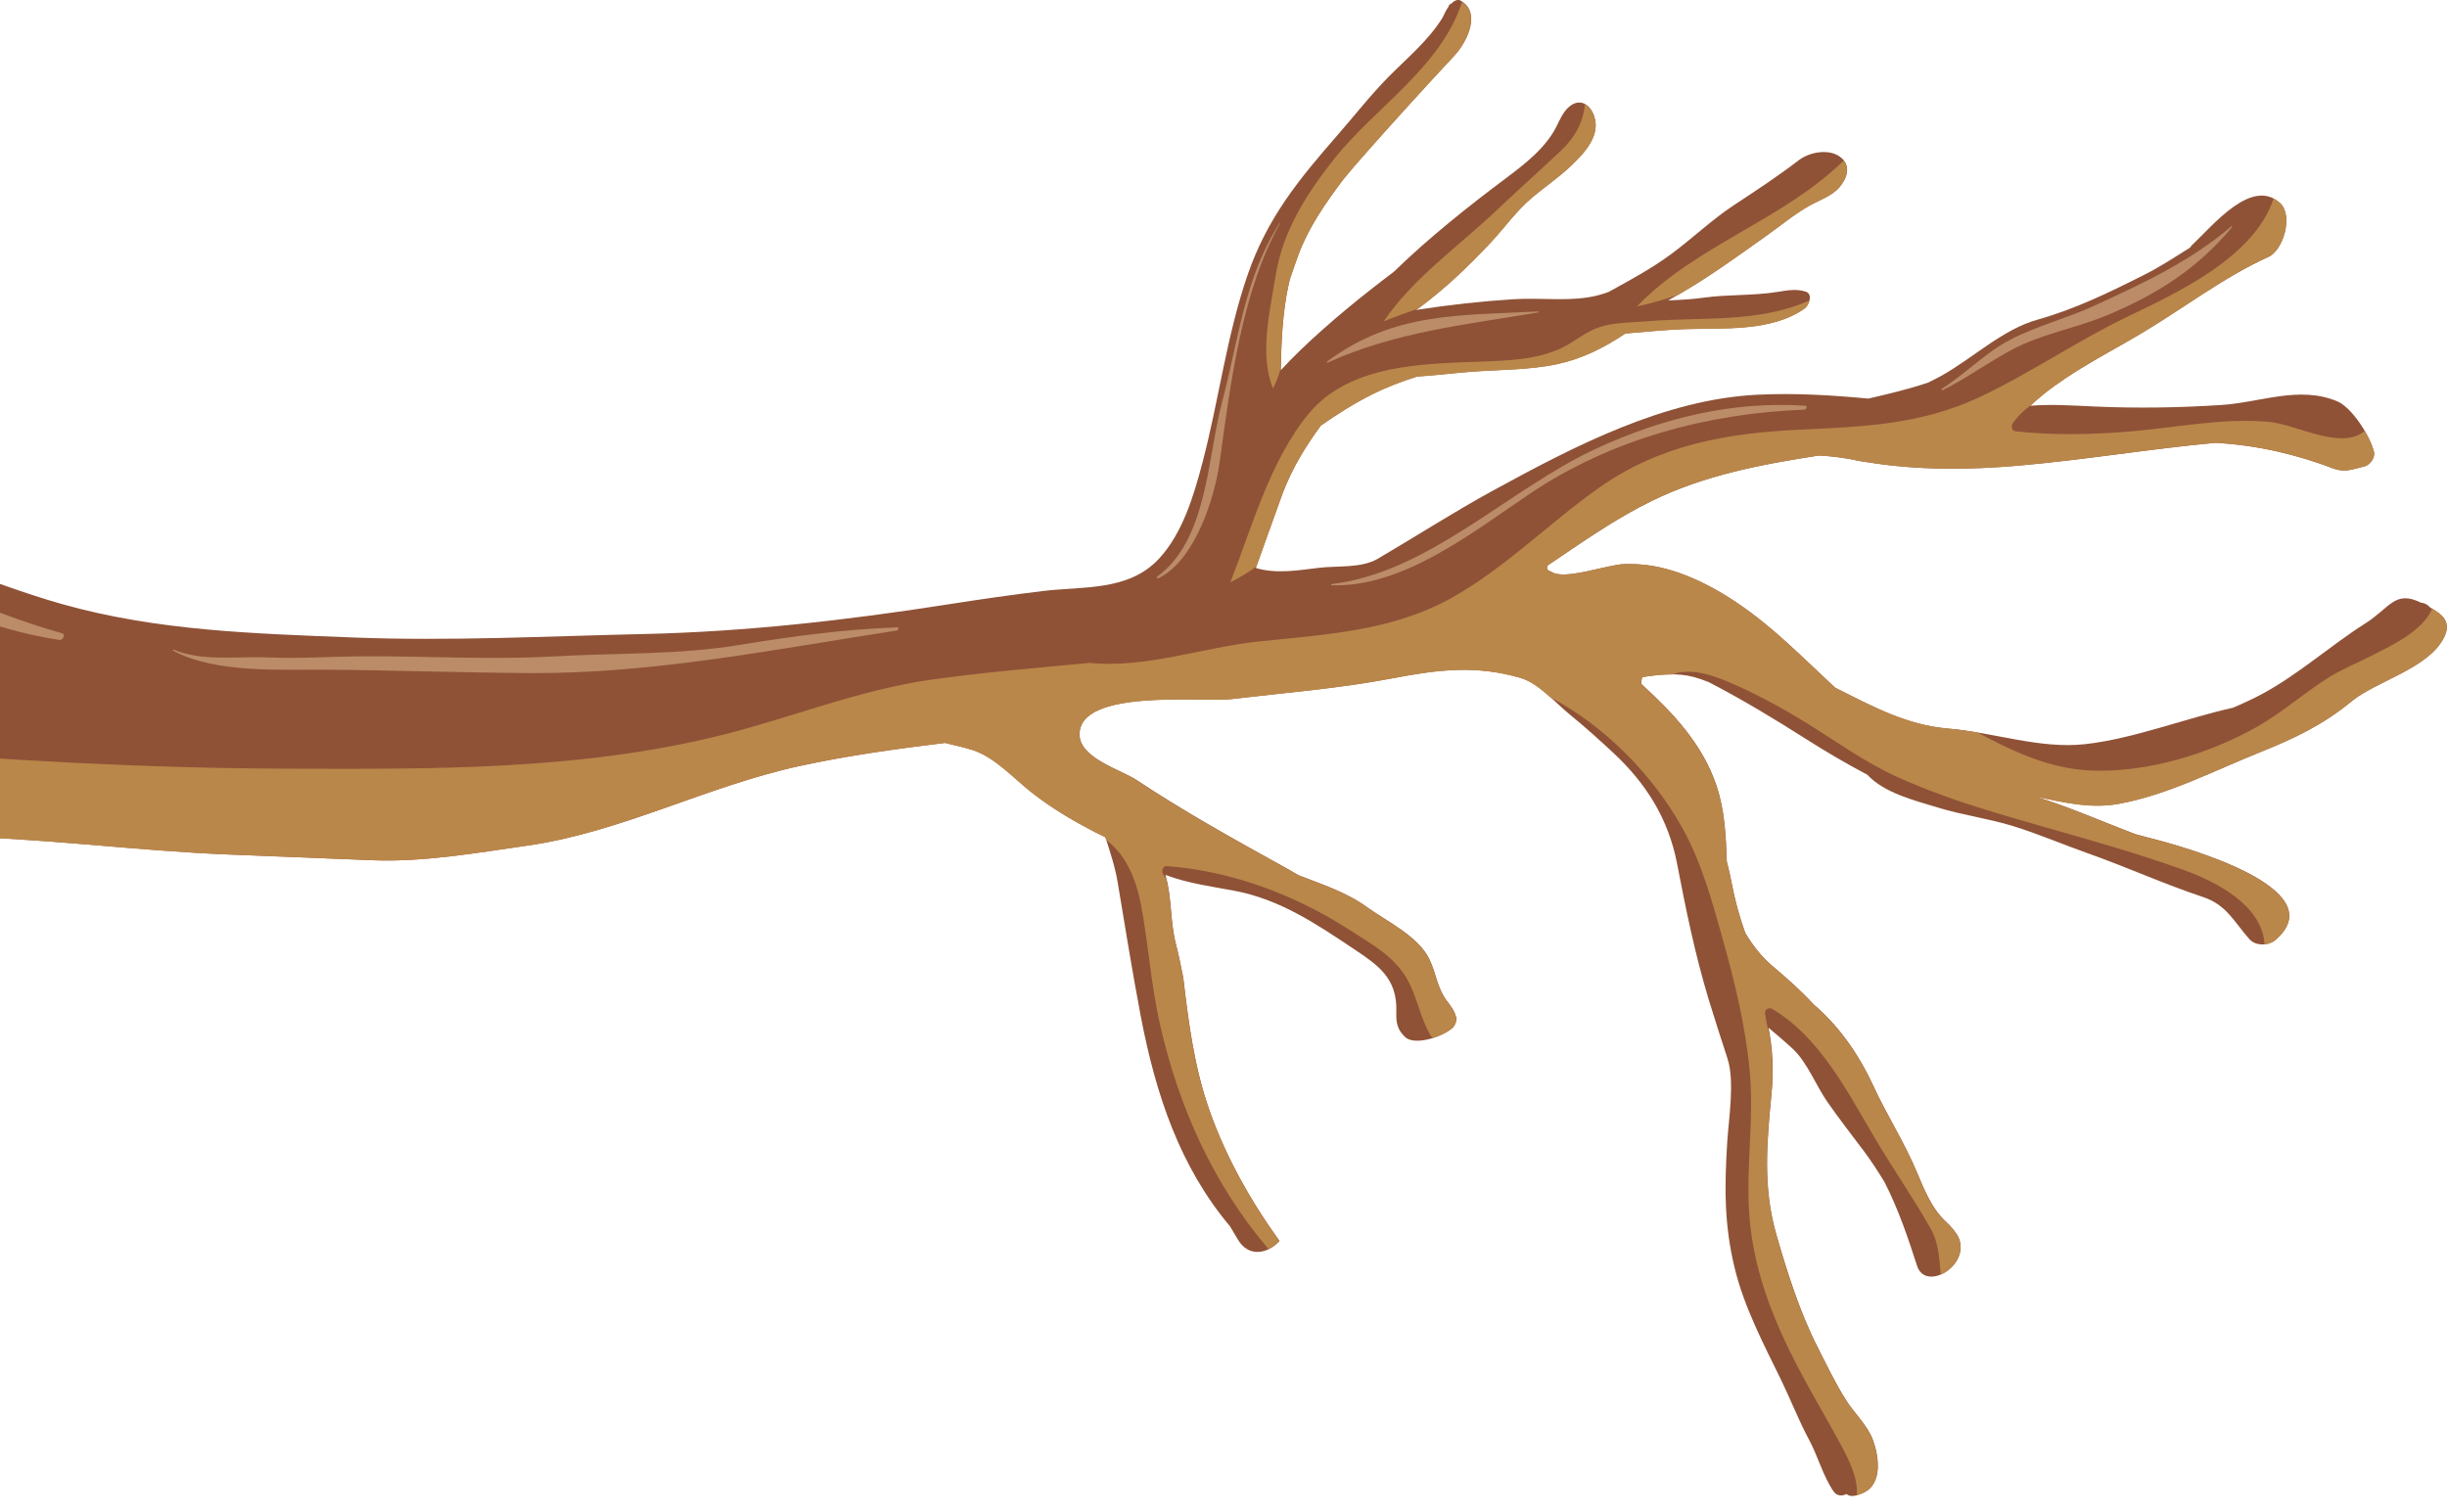 <svg fill="none" height="97" viewBox="0 0 157 97" width="157" xmlns="http://www.w3.org/2000/svg"><path d="m155.918 38.983c-.099-.117-.226-.21-.376-.264-.07-.025-.141-.038-.211-.047-1.682-.821-1.975.32-3.582 1.339-2.229 1.414-4.231 3.229-6.556 4.492-.622.338-1.265.631-1.914.909-3.056.681-6.41 2.002-9.517 2.343-2.9.316-5.831-.755-8.743-.999-2.704-.226-4.87-1.421-7.28-2.631-1.013-.945-2.023-1.919-3.072-2.875-2.025-1.845-4.33-3.556-6.889-4.471-1.186-.424-2.317-.62-3.574-.58-1.064.036-3.612.979-4.545.559-.103-.047-.206-.097-.306-.151-.119-.063-.107-.19-.052-.323 2.184-1.472 4.303-2.977 6.661-4.131 3.424-1.678 7.069-2.352 10.737-2.922.881.045 1.759.16 2.632.358.165.025.333.047.498.074 3.186.521 6.514.498 9.725.214 4.257-.374 8.416-1.078 12.616-1.463 1.303.081 2.598.257 3.885.546 1.173.264 2.46.643 3.585 1.082.781.304 1.249.086 2.06-.111.346-.084.707-.546.615-.934-.244-1.008-1.412-2.852-2.362-3.247-2.44-1.015-4.891.07-7.411.237-2.705.178-5.444.219-8.148.099-1.402-.063-2.729-.158-4.124-.05.27-.246.538-.494.825-.722 1.917-1.536 4.065-2.604 6.161-3.842 2.771-1.635 5.382-3.675 8.286-4.986.964-.433 1.6-2.659.759-3.443-1.821-1.696-4.322 1.434-5.663 2.686-.047.041-.083.095-.115.153-.954.602-1.904 1.224-2.898 1.727-2.289 1.155-4.453 2.214-6.926 2.913-2.214.625-4.09 2.435-6.094 3.567-.297.169-.607.32-.918.469-1.256.422-2.535.722-3.812 1.019-2.365-.219-4.719-.367-7.121-.248-5.989.3-11.723 3.29-16.948 6.142-2.517 1.375-4.937 2.938-7.415 4.388-1.045.609-2.565.438-3.721.573-1.355.156-2.757.417-4.094.016-.002 0 1.557-4.368 1.728-4.819.613-1.608 1.476-3.008 2.44-4.323 1.043-.731 2.116-1.412 3.287-2.0.93-.467 1.902-.834 2.888-1.148 1.137-.07 2.295-.214 3.398-.302 1.841-.144 3.775-.108 5.59-.494 1.595-.338 3.031-1.062 4.376-1.966 1.279-.104 2.549-.237 3.763-.28 2.447-.088 5.593.198 7.74-1.326.285-.201.545-.92.079-1.073-.589-.196-1.18-.09-1.789.009-1.577.259-3.178.156-4.757.374-.746.104-1.511.147-2.279.176.006-.004.014-.011.02-.018 2.206-1.195 4.302-2.735 6.288-4.147.902-.64 1.751-1.351 2.711-1.899.619-.354 1.49-.638 1.966-1.209.448-.534.77-1.301.123-1.869-.72-.629-2.023-.399-2.731.142-1.353 1.037-2.742 1.95-4.162 2.884-1.428.938-2.682 2.154-4.062 3.166-1.266.929-2.63 1.664-3.989 2.41-.196.07-.391.135-.587.189-1.71.473-3.719.162-5.471.273-2.081.131-4.193.363-6.28.69 1.761-1.274 3.372-2.821 4.794-4.345.889-.952 1.605-1.987 2.602-2.837.837-.715 1.736-1.31 2.539-2.075.825-.787 1.902-1.912 1.49-3.155-.266-.81-.941-1.2-1.621-.622-.375.316-.589.828-.805 1.26-.7 1.394-2.049 2.426-3.243 3.321-2.426 1.82-4.933 3.806-7.196 6.007-2.087 1.576-4.116 3.222-6.024 5.058-.425.408-.831.83-1.224 1.256.032-1.854.105-3.7.512-5.549.022-.104.048-.201.075-.302.167-.505.339-1.008.522-1.504.663-1.802 1.736-3.337 2.86-4.839.544-.672 1.119-1.33 1.712-1.998 1.795-2.025 3.622-4.032 5.465-6.009.807-.866 1.757-2.792.351-3.536-.139-.074-.359.029-.464.126-.034.032-.06.059-.091.088-.059.011-.121.047-.149.113-.016.041-.04.079-.059.12-.089.117-.159.248-.248.442-.036.081-.079.156-.117.235-.885 1.441-2.303 2.618-3.449 3.777-1.166 1.182-2.178 2.483-3.269 3.734-2.491 2.855-4.528 5.326-5.794 9.02-1.341 3.908-1.833 8.009-2.88 11.994-.565 2.149-1.279 4.553-2.803 6.192-1.944 2.09-4.891 1.757-7.422 2.063-2.037.246-4.074.541-6.103.859-6.482 1.015-12.968 1.757-19.52 1.903-6.236.14-12.488.467-18.719.219-6.302-.25-12.508-.417-18.633-2.147-2.458-.695-4.844-1.628-7.262-2.455-2.321-.798-4.348-2.054-6.593-2.999-2.13-.893-4.257-1.637-6.449-2.359-2.414-.796-5.044-.965-7.527-1.448-.629-.122-1.212-.341-1.781-.503-.877.104-1.75.343-2.319 1.012-1.113 1.312-1.442 3.333-1.686 5.017-.488 3.385-.393 6.776-.071 10.165.206 2.158.462 6.117 2.684 7.155.962.447 2.057.559 3.134.722.421.016.839.027 1.248.025 3.1-.018 6.185.435 9.283.523 3.259.092 6.52.02 9.779.056 6.173.07 12.256.933 18.423 1.17 3.031.115 6.062.239 9.094.361 3.243.131 6.712-.478 9.924-.938 5.998-.852 11.524-3.815 17.443-5.103 3.086-.672 6.222-1.105 9.364-1.488.589.158 1.184.266 1.785.465 1.454.48 2.654 1.86 3.86 2.789 1.192.92 2.414 1.655 3.737 2.35.296.156.597.304.899.449.288.924.609 1.845.784 2.891.48 2.861.936 5.725 1.478 8.573.966 5.06 2.511 9.68 5.732 13.507.171.286.339.566.498.837.688 1.184 1.93.929 2.678.099-1.855-2.573-3.441-5.389-4.501-8.402-.97-2.753-1.333-5.61-1.672-8.483-.139-.735-.294-1.468-.478-2.189-.373-1.459-.24-2.916-.657-4.372-.004-.013-.008-.027-.012-.041 1.44.548 3.09.764 4.437 1.019 2.908.552 5.225 2.111 7.658 3.739 1.519 1.017 2.795 1.849 2.719 4.039-.024.688.067 1.143.569 1.61.631.593 2.525-.061 3.078-.636.137-.142.248-.438.194-.638-.119-.44-.327-.697-.601-1.058-.609-.807-.684-1.761-1.109-2.65-.72-1.506-2.763-2.453-4.058-3.391-1.268-.92-2.866-1.443-4.344-2.014-.393-.23-.791-.458-1.196-.681-3.071-1.696-6.27-3.484-9.198-5.43-.99-.658-3.628-1.389-3.658-2.9-.059-3.008 7.966-2.083 9.696-2.289 3.453-.41 6.938-.681 10.36-1.335 2.908-.557 5.361-.87 8.238-.032 1.174.343 2.228 1.599 3.164 2.359.964.785 1.884 1.615 2.798 2.465 2.085 1.948 3.519 4.203 4.078 7.094.572 2.974 1.149 5.802 2.026 8.711.386 1.274.801 2.537 1.21 3.8.478 1.475.079 3.847-.018 5.389-.177 2.875-.201 5.27.486 8.084.619 2.528 1.852 4.85 2.973 7.155.619 1.272 1.121 2.584 1.789 3.829.573 1.064.899 2.334 1.571 3.315.214.311.54.322.837.176.209.178.528.18 1.095-.086 1.26-.593.972-2.39.597-3.396-.347-.929-1.19-1.707-1.712-2.53-.706-1.112-1.253-2.277-1.85-3.45-1.121-2.196-1.946-4.801-2.634-7.2-.873-3.058-.605-5.917-.306-9.035.145-1.493.076-2.868-.194-4.226.549.467 1.091.92 1.569 1.369.922.87 1.468 2.329 2.203 3.387.756 1.087 1.575 2.133 2.369 3.193.456.611.875 1.265 1.285 1.928.883 1.714 1.512 3.558 2.105 5.407.535 1.664 3.407.007 2.679-1.793-.128-.311-.557-.805-.791-1.015-.932-.834-1.428-2.088-1.916-3.249-.801-1.905-1.918-3.628-2.775-5.495-.875-1.905-2.049-3.617-3.57-5.001-.082-.077-.171-.149-.256-.221-.808-.882-1.71-1.68-2.63-2.456-.728-.613-1.3-1.351-1.772-2.158-.357-1.017-.654-2.056-.861-3.175-.089-.469-.194-.934-.315-1.391-.056-1.655-.133-3.303-.665-4.877-.892-2.643-2.759-4.629-4.73-6.431-.028-.025-.058-.054-.088-.081-.007-.149.01-.298.064-.442 1.117-.18 2.273-.286 3.316 0 .316.086.635.201.947.325 2.16 1.119 4.248 2.384 6.232 3.646 1.285.819 2.598 1.585 3.937 2.296 1.117 1.191 3.039 1.646 4.505 2.099 1.587.492 3.251.701 4.846 1.195 1.628.503 3.205 1.184 4.812 1.752 2.485.879 4.883 1.973 7.394 2.807 1.504.501 1.976 1.597 2.966 2.704.404.451 1.227.422 1.662.047 3.901-3.344-6.149-6.066-8.014-6.535-.335-.084-.666-.174-.999-.268-2.093-.798-4.241-1.745-6.393-2.408 1.745.356 3.501.803 5.326.476 3.161-.568 6.127-2.126 9.108-3.321 2.198-.884 4.005-1.736 5.861-3.26 1.577-1.297 4.872-2.086 5.903-4.043.558-1.058-.095-1.547-.865-1.98z" fill="#8f5237"/><g fill="#ba874a"><path d="m86.138 11.578c.544-.672 1.119-1.33 1.712-1.998 1.795-2.025 3.622-4.032 5.465-6.009.776-.834 1.68-2.645.492-3.445-1.357 4.199-5.609 6.787-8.21 10.077-1.759 2.223-3.293 4.604-3.757 7.504-.351 2.189-1.057 5.069-.161 7.216.216-.413.367-.852.496-1.301.034-1.804.113-3.599.508-5.401.022-.104.048-.201.075-.302.167-.505.339-1.008.522-1.504.661-1.799 1.734-3.335 2.858-4.837z"/><path d="m107.639 18.936c1.992-1.143 3.896-2.523 5.707-3.811.902-.64 1.751-1.351 2.711-1.899.619-.354 1.49-.638 1.966-1.209.407-.487.702-1.163.266-1.709-3.926 3.836-9.428 5.396-13.258 9.349.886-.169 1.747-.447 2.608-.722z"/><path d="m84.741 27.319c1.043-.731 2.116-1.411 3.287-2 .93-.467 1.902-.834 2.888-1.148 1.137-.07 2.295-.214 3.398-.302 1.841-.144 3.775-.108 5.59-.494 1.595-.338 3.031-1.062 4.376-1.966 1.279-.104 2.549-.237 3.763-.28 2.447-.088 5.593.198 7.74-1.326.136-.097.265-.311.313-.525-3.281 1.463-6.812 1.046-10.314 1.333-1.008.081-2.228.065-3.192.392-.879.298-1.529.902-2.348 1.303-1.595.778-3.49.834-5.217.9-3.636.135-8.408.153-11.036 3.315-2.481 2.981-3.618 7.195-5.05 10.846.589-.3 1.145-.629 1.672-1.017.232-.652 1.533-4.298 1.688-4.708.615-1.61 1.476-3.008 2.44-4.323z"/><path d="m100.108 9.713c-1.369 1.281-2.763 2.53-4.126 3.82-2.426 2.293-5.286 4.284-7.208 7.092.726-.304 1.468-.561 2.21-.816 1.712-1.256 3.281-2.76 4.671-4.248.889-.952 1.605-1.986 2.602-2.837.837-.715 1.736-1.31 2.539-2.075.825-.787 1.902-1.912 1.49-3.155-.123-.377-.338-.656-.598-.796-.121 1.222-.694 2.185-1.58 3.015z"/><path d="m156.047 39.061c-.585 1.443-2.719 2.417-3.828 2.99-.946.489-1.968.888-2.872 1.461-1.547.981-2.946 2.228-4.538 3.128-3.113 1.766-7.115 2.958-10.674 2.805-2.612-.113-4.969-1.211-7.254-2.44-.624-.106-1.245-.201-1.864-.25-2.704-.226-4.87-1.421-7.28-2.631-1.013-.945-2.023-1.919-3.072-2.875-2.025-1.845-4.33-3.556-6.889-4.471-1.186-.424-2.317-.62-3.574-.58-1.064.036-3.612.979-4.545.559-.103-.047-.206-.097-.306-.151-.119-.063-.107-.189-.052-.323 2.184-1.472 4.303-2.976 6.661-4.131 3.424-1.678 7.069-2.352 10.737-2.922.881.045 1.759.16 2.632.358.165.025.333.047.498.074 3.186.521 6.514.498 9.725.214 4.257-.374 8.416-1.078 12.616-1.464 1.303.081 2.598.257 3.885.546 1.173.264 2.46.643 3.585 1.082.781.304 1.249.086 2.06-.111.346-.084.707-.546.615-.933-.089-.372-.307-.857-.591-1.339-1.533 1.267-4.35-.422-6.141-.584-2.965-.271-5.94.365-8.89.611-2.471.207-4.925.262-7.387-.009-.25-.027-.277-.349-.158-.519.339-.485.743-.861 1.186-1.175.248-.226.496-.456.763-.667 1.917-1.536 4.065-2.604 6.161-3.842 2.771-1.635 5.382-3.675 8.286-4.986.964-.433 1.6-2.659.759-3.443-.139-.129-.283-.223-.428-.298-1.26 3.827-6.351 6.115-9.491 7.633-3.188 1.545-6.139 3.581-9.337 5.089-3.771 1.779-7.478 1.917-11.54 2.104-4.687.219-8.99.949-12.961 3.763-3.179 2.255-6.002 5.128-9.402 7.029-3.83 2.14-8.117 2.356-12.338 2.796-3.582.372-7.28 1.743-10.895 1.38-3.362.318-6.73.598-10.078 1.064-4.719.656-9.037 2.458-13.639 3.596-9.011 2.232-18.395 2.156-27.603 2.129-9.206-.029-18.393-.534-27.561-1.321-7.095-.607-14.696-1.019-20.934-4.934.044.706.099 1.411.165 2.12.206 2.158.462 6.117 2.684 7.155.962.446 2.057.559 3.134.722.421.016.839.027 1.248.025 3.1-.018 6.185.435 9.283.523 3.259.092 6.52.02 9.779.056 6.173.07 12.256.934 18.423 1.17 3.031.115 6.062.239 9.093.361 3.243.131 6.712-.478 9.924-.938 5.998-.852 11.524-3.815 17.443-5.103 3.086-.672 6.222-1.105 9.364-1.488.589.158 1.184.266 1.785.465 1.454.48 2.654 1.86 3.86 2.789 1.192.92 2.414 1.655 3.737 2.35.296.156.597.304.899.449.016.054.034.111.052.165 1.305.974 1.946 2.577 2.257 4.255.462 2.503.631 5.051 1.19 7.538 1.22 5.414 3.473 10.359 6.98 14.474.254-.122.492-.298.692-.523-1.855-2.573-3.441-5.389-4.501-8.402-.97-2.753-1.333-5.61-1.672-8.483-.139-.735-.294-1.468-.478-2.189-.357-1.391-.256-2.783-.609-4.172-.073-.106-.149-.21-.216-.323-.107-.183-.002-.507.238-.489 4.14.295 8.236 1.833 11.756 4.102 1.506.972 3.051 1.784 3.862 3.497.534 1.13.76 2.442 1.434 3.441.553-.171 1.075-.437 1.323-.697.137-.142.248-.437.194-.638-.119-.44-.327-.697-.601-1.058-.609-.807-.684-1.761-1.109-2.65-.72-1.506-2.763-2.453-4.058-3.391-1.269-.92-2.866-1.443-4.344-2.014-.393-.23-.79-.458-1.196-.681-3.071-1.696-6.27-3.484-9.198-5.43-.99-.658-3.628-1.389-3.658-2.9-.059-3.008 7.966-2.083 9.697-2.289 3.453-.41 6.938-.681 10.36-1.335 2.908-.557 5.36-.87 8.238-.032.674.196 1.305.695 1.9 1.227 3.475 1.826 6.581 4.963 8.49 8.395 1.216 2.183 1.892 4.641 2.572 7.056.778 2.767 1.468 5.599 1.746 8.478.291 2.988-.199 5.903-.046 8.88.165 3.216 1.149 6.102 2.521 8.95 1.044 2.167 2.283 4.183 3.414 6.291.512.956 1.075 2.077.988 3.17.125-.034.26-.084.422-.158 1.26-.593.972-2.39.597-3.396-.347-.929-1.19-1.707-1.712-2.53-.706-1.112-1.253-2.277-1.85-3.45-1.121-2.196-1.946-4.801-2.634-7.2-.873-3.058-.605-5.917-.306-9.035.125-1.312.078-2.53-.113-3.727-.121-.469-.226-.943-.293-1.427-.034-.239.255-.408.44-.298 3.027 1.777 4.798 5.227 6.558 8.221 1.17 1.989 2.513 3.91 3.641 5.91.51.906.546 1.93.637 2.927.817-.352 1.559-1.324 1.145-2.341-.127-.311-.556-.805-.79-1.015-.932-.834-1.428-2.088-1.916-3.249-.801-1.905-1.918-3.628-2.775-5.495-.875-1.905-2.049-3.617-3.57-5.001-.082-.077-.171-.149-.256-.221-.808-.882-1.71-1.68-2.63-2.455-.728-.613-1.3-1.351-1.772-2.158-.357-1.017-.654-2.056-.861-3.175-.089-.469-.194-.933-.315-1.391-.057-1.655-.133-3.304-.666-4.877-.891-2.643-2.758-4.629-4.729-6.431-.028-.025-.058-.054-.089-.081-.006-.149.011-.298.065-.442.635-.104 1.281-.178 1.912-.174 1.184-.447 2.557.022 3.664.494 1.723.735 3.392 1.642 4.99 2.631 1.922 1.191 3.747 2.521 5.806 3.452 1.99.9 4.045 1.61 6.129 2.241 4.092 1.242 8.301 2.291 12.322 3.754 1.993.726 4.971 2.235 5.108 4.749.259-.027.505-.117.686-.275 3.9-3.344-6.149-6.066-8.014-6.535-.335-.083-.666-.174-.999-.268-2.093-.798-4.241-1.745-6.393-2.408 1.745.356 3.501.803 5.326.476 3.161-.568 6.127-2.126 9.108-3.321 2.198-.884 4.005-1.736 5.861-3.261 1.577-1.297 4.872-2.086 5.903-4.043.54-1.004-.012-1.493-.722-1.91z"/></g><g fill="#d9b387"><path d="m82.109 14.309c-2.265 3.509-2.636 7.477-3.697 11.473-.954 3.596-.926 8.837-4.15 11.205-.065.047-.048.171.042.129 2.333-1.107 3.626-5.094 3.959-7.529.674-4.931 1.434-10.975 3.876-15.266.014-.027-.016-.032-.03-.011z" opacity=".6"/><path d="m4.013 40.65c-5.365-1.531-10.418-4.029-15.442-6.494-2.414-1.184-4.983-2.262-7.593-2.859-2.202-.505-4.475-.097-6.655-.541-.018-.002-.042.032-.022.038 1.94.735 4.195.897 6.215 1.382 2.6.625 5.135 1.79 7.565 2.911 5.163 2.381 10.106 5.155 15.763 5.98.173.025.381-.356.169-.417z" opacity=".6"/><path d="m57.587 40.258c-3.386.122-6.702.559-10.047 1.114-3.981.661-7.99.519-11.998.749-4.13.237-8.343-.038-12.484-.004-1.934.016-3.848.158-5.784.072-1.994-.088-4.261.284-6.143-.503-.03-.013-.067.045-.034.063 2.725 1.47 6.899 1.204 9.902 1.227 4.372.034 8.745.194 13.115.216 7.829.041 15.71-1.545 23.434-2.733.083-.018.151-.203.038-.201z" opacity=".6"/><path d="m98.697 19.984c-5.064.273-9.257.029-13.546 3.213-.036.027-.028.097.026.074 4.342-1.973 8.861-2.435 13.508-3.22.026-.007.048-.07.012-.068z" opacity=".6"/><path d="m115.837 26.038c-4.665-.313-9.15.773-13.432 2.753-5.586 2.584-10.733 7.949-16.958 8.688-.034.004-.075.077-.024.079 4.576.158 9.053-3.394 12.707-5.858 5.239-3.536 11.499-5.189 17.632-5.41.117-.007.23-.244.075-.253z" opacity=".6"/><path d="m143.164 14.523c-2.614 2.244-5.683 3.66-8.749 5.076-1.779.823-3.672 1.29-5.413 2.187-1.587.819-2.872 2.183-4.382 3.139-.059.036-.065.158.02.115 1.547-.767 2.95-1.808 4.479-2.618 1.892-1.004 4.147-1.38 6.127-2.214 3.144-1.326 5.732-2.956 7.962-5.63.034-.036 0-.092-.044-.054z" opacity=".6"/></g></svg>